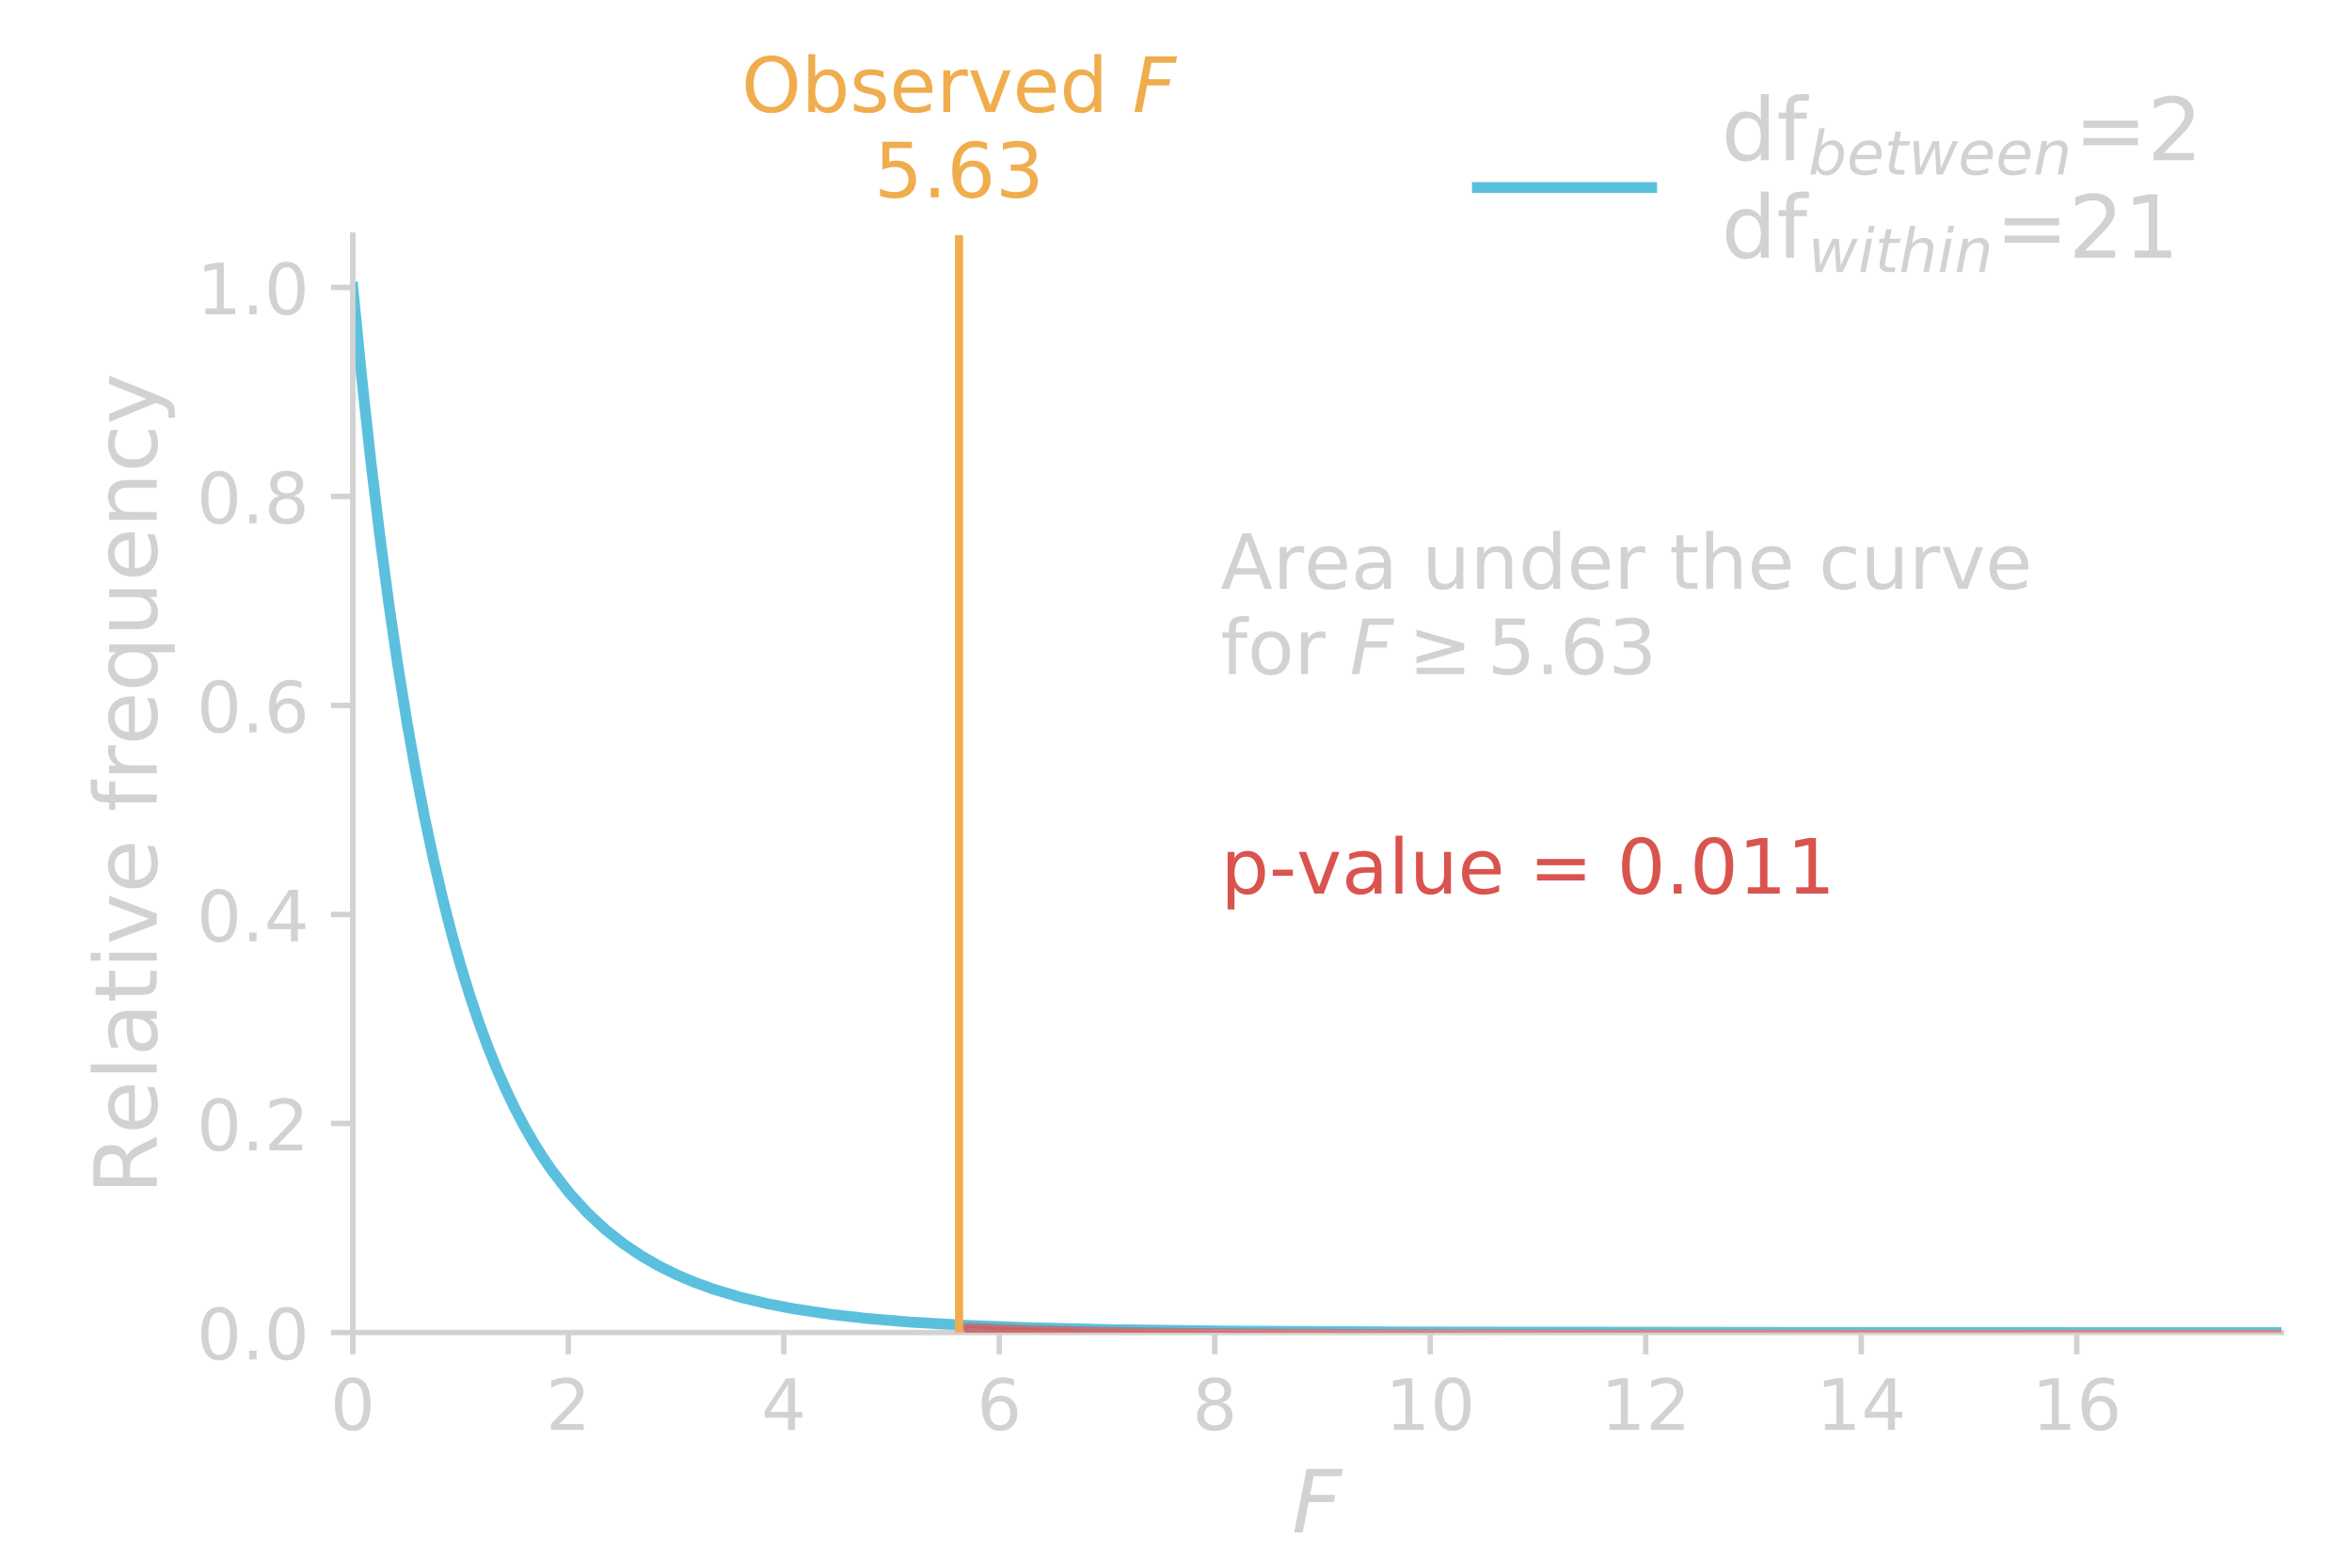 <?xml version="1.0" encoding="utf-8" standalone="no"?>
<!DOCTYPE svg PUBLIC "-//W3C//DTD SVG 1.1//EN"
  "http://www.w3.org/Graphics/SVG/1.1/DTD/svg11.dtd">
<!-- Created with matplotlib (http://matplotlib.org/) -->
<svg height="288pt" version="1.1" viewBox="0 0 432 288" width="432pt" xmlns="http://www.w3.org/2000/svg" xmlns:xlink="http://www.w3.org/1999/xlink">
 <defs>
  <style type="text/css">
*{stroke-linecap:butt;stroke-linejoin:round;}
  </style>
 </defs>
 <g id="figure_1">
  <g id="patch_1">
   <path d="M 0 288 
L 432 288 
L 432 0 
L 0 0 
z
" style="fill:none;"/>
  </g>
  <g id="axes_1">
   <g id="patch_2">
    <path d="M 64.8 244.8 
L 419.04 244.8 
L 419.04 43.2 
L 64.8 43.2 
z
" style="fill:none;"/>
   </g>
   <g id="matplotlib.axis_1">
    <g id="xtick_1">
     <g id="line2d_1">
      <defs>
       <path d="M 0 0 
L 0 4 
" id="m383f55516c" style="stroke:#d2d2d2;"/>
      </defs>
      <g>
       <use style="fill:#d2d2d2;stroke:#d2d2d2;" x="64.8" xlink:href="#m383f55516c" y="244.8"/>
      </g>
     </g>
     <g id="text_1">
      <!-- 0 -->
      <defs>
       <path d="M 31.781 66.406 
Q 24.172 66.406 20.328 58.906 
Q 16.5 51.422 16.5 36.375 
Q 16.5 21.391 20.328 13.891 
Q 24.172 6.391 31.781 6.391 
Q 39.453 6.391 43.281 13.891 
Q 47.125 21.391 47.125 36.375 
Q 47.125 51.422 43.281 58.906 
Q 39.453 66.406 31.781 66.406 
M 31.781 74.219 
Q 44.047 74.219 50.516 64.516 
Q 56.984 54.828 56.984 36.375 
Q 56.984 17.969 50.516 8.266 
Q 44.047 -1.422 31.781 -1.422 
Q 19.531 -1.422 13.062 8.266 
Q 6.594 17.969 6.594 36.375 
Q 6.594 54.828 13.062 64.516 
Q 19.531 74.219 31.781 74.219 
" id="DejaVuSans-30"/>
      </defs>
      <g style="fill:#d2d2d2;" transform="translate(60.664 262.678)scale(0.13 -0.13)">
       <use xlink:href="#DejaVuSans-30"/>
      </g>
     </g>
    </g>
    <g id="xtick_2">
     <g id="line2d_2">
      <g>
       <use style="fill:#d2d2d2;stroke:#d2d2d2;" x="104.38" xlink:href="#m383f55516c" y="244.8"/>
      </g>
     </g>
     <g id="text_2">
      <!-- 2 -->
      <defs>
       <path d="M 19.188 8.297 
L 53.609 8.297 
L 53.609 0 
L 7.328 0 
L 7.328 8.297 
Q 12.938 14.109 22.625 23.891 
Q 32.328 33.688 34.812 36.531 
Q 39.547 41.844 41.422 45.531 
Q 43.312 49.219 43.312 52.781 
Q 43.312 58.594 39.234 62.25 
Q 35.156 65.922 28.609 65.922 
Q 23.969 65.922 18.812 64.312 
Q 13.672 62.703 7.812 59.422 
L 7.812 69.391 
Q 13.766 71.781 18.938 73 
Q 24.125 74.219 28.422 74.219 
Q 39.75 74.219 46.484 68.547 
Q 53.219 62.891 53.219 53.422 
Q 53.219 48.922 51.531 44.891 
Q 49.859 40.875 45.406 35.406 
Q 44.188 33.984 37.641 27.219 
Q 31.109 20.453 19.188 8.297 
" id="DejaVuSans-32"/>
      </defs>
      <g style="fill:#d2d2d2;" transform="translate(100.244 262.678)scale(0.13 -0.13)">
       <use xlink:href="#DejaVuSans-32"/>
      </g>
     </g>
    </g>
    <g id="xtick_3">
     <g id="line2d_3">
      <g>
       <use style="fill:#d2d2d2;stroke:#d2d2d2;" x="143.96" xlink:href="#m383f55516c" y="244.8"/>
      </g>
     </g>
     <g id="text_3">
      <!-- 4 -->
      <defs>
       <path d="M 37.797 64.312 
L 12.891 25.391 
L 37.797 25.391 
z
M 35.203 72.906 
L 47.609 72.906 
L 47.609 25.391 
L 58.016 25.391 
L 58.016 17.188 
L 47.609 17.188 
L 47.609 0 
L 37.797 0 
L 37.797 17.188 
L 4.891 17.188 
L 4.891 26.703 
z
" id="DejaVuSans-34"/>
      </defs>
      <g style="fill:#d2d2d2;" transform="translate(139.824 262.678)scale(0.13 -0.13)">
       <use xlink:href="#DejaVuSans-34"/>
      </g>
     </g>
    </g>
    <g id="xtick_4">
     <g id="line2d_4">
      <g>
       <use style="fill:#d2d2d2;stroke:#d2d2d2;" x="183.54" xlink:href="#m383f55516c" y="244.8"/>
      </g>
     </g>
     <g id="text_4">
      <!-- 6 -->
      <defs>
       <path d="M 33.016 40.375 
Q 26.375 40.375 22.484 35.828 
Q 18.609 31.297 18.609 23.391 
Q 18.609 15.531 22.484 10.953 
Q 26.375 6.391 33.016 6.391 
Q 39.656 6.391 43.531 10.953 
Q 47.406 15.531 47.406 23.391 
Q 47.406 31.297 43.531 35.828 
Q 39.656 40.375 33.016 40.375 
M 52.594 71.297 
L 52.594 62.312 
Q 48.875 64.062 45.094 64.984 
Q 41.312 65.922 37.594 65.922 
Q 27.828 65.922 22.672 59.328 
Q 17.531 52.734 16.797 39.406 
Q 19.672 43.656 24.016 45.922 
Q 28.375 48.188 33.594 48.188 
Q 44.578 48.188 50.953 41.516 
Q 57.328 34.859 57.328 23.391 
Q 57.328 12.156 50.688 5.359 
Q 44.047 -1.422 33.016 -1.422 
Q 20.359 -1.422 13.672 8.266 
Q 6.984 17.969 6.984 36.375 
Q 6.984 53.656 15.188 63.938 
Q 23.391 74.219 37.203 74.219 
Q 40.922 74.219 44.703 73.484 
Q 48.484 72.75 52.594 71.297 
" id="DejaVuSans-36"/>
      </defs>
      <g style="fill:#d2d2d2;" transform="translate(179.404 262.678)scale(0.13 -0.13)">
       <use xlink:href="#DejaVuSans-36"/>
      </g>
     </g>
    </g>
    <g id="xtick_5">
     <g id="line2d_5">
      <g>
       <use style="fill:#d2d2d2;stroke:#d2d2d2;" x="223.12" xlink:href="#m383f55516c" y="244.8"/>
      </g>
     </g>
     <g id="text_5">
      <!-- 8 -->
      <defs>
       <path d="M 31.781 34.625 
Q 24.75 34.625 20.719 30.859 
Q 16.703 27.094 16.703 20.516 
Q 16.703 13.922 20.719 10.156 
Q 24.75 6.391 31.781 6.391 
Q 38.812 6.391 42.859 10.172 
Q 46.922 13.969 46.922 20.516 
Q 46.922 27.094 42.891 30.859 
Q 38.875 34.625 31.781 34.625 
M 21.922 38.812 
Q 15.578 40.375 12.031 44.719 
Q 8.5 49.078 8.5 55.328 
Q 8.5 64.062 14.719 69.141 
Q 20.953 74.219 31.781 74.219 
Q 42.672 74.219 48.875 69.141 
Q 55.078 64.062 55.078 55.328 
Q 55.078 49.078 51.531 44.719 
Q 48 40.375 41.703 38.812 
Q 48.828 37.156 52.797 32.312 
Q 56.781 27.484 56.781 20.516 
Q 56.781 9.906 50.312 4.234 
Q 43.844 -1.422 31.781 -1.422 
Q 19.734 -1.422 13.25 4.234 
Q 6.781 9.906 6.781 20.516 
Q 6.781 27.484 10.781 32.312 
Q 14.797 37.156 21.922 38.812 
M 18.312 54.391 
Q 18.312 48.734 21.844 45.562 
Q 25.391 42.391 31.781 42.391 
Q 38.141 42.391 41.719 45.562 
Q 45.312 48.734 45.312 54.391 
Q 45.312 60.062 41.719 63.234 
Q 38.141 66.406 31.781 66.406 
Q 25.391 66.406 21.844 63.234 
Q 18.312 60.062 18.312 54.391 
" id="DejaVuSans-38"/>
      </defs>
      <g style="fill:#d2d2d2;" transform="translate(218.984 262.678)scale(0.13 -0.13)">
       <use xlink:href="#DejaVuSans-38"/>
      </g>
     </g>
    </g>
    <g id="xtick_6">
     <g id="line2d_6">
      <g>
       <use style="fill:#d2d2d2;stroke:#d2d2d2;" x="262.699" xlink:href="#m383f55516c" y="244.8"/>
      </g>
     </g>
     <g id="text_6">
      <!-- 10 -->
      <defs>
       <path d="M 12.406 8.297 
L 28.516 8.297 
L 28.516 63.922 
L 10.984 60.406 
L 10.984 69.391 
L 28.422 72.906 
L 38.281 72.906 
L 38.281 8.297 
L 54.391 8.297 
L 54.391 0 
L 12.406 0 
z
" id="DejaVuSans-31"/>
      </defs>
      <g style="fill:#d2d2d2;" transform="translate(254.428 262.678)scale(0.13 -0.13)">
       <use xlink:href="#DejaVuSans-31"/>
       <use x="63.623" xlink:href="#DejaVuSans-30"/>
      </g>
     </g>
    </g>
    <g id="xtick_7">
     <g id="line2d_7">
      <g>
       <use style="fill:#d2d2d2;stroke:#d2d2d2;" x="302.279" xlink:href="#m383f55516c" y="244.8"/>
      </g>
     </g>
     <g id="text_7">
      <!-- 12 -->
      <g style="fill:#d2d2d2;" transform="translate(294.008 262.678)scale(0.13 -0.13)">
       <use xlink:href="#DejaVuSans-31"/>
       <use x="63.623" xlink:href="#DejaVuSans-32"/>
      </g>
     </g>
    </g>
    <g id="xtick_8">
     <g id="line2d_8">
      <g>
       <use style="fill:#d2d2d2;stroke:#d2d2d2;" x="341.859" xlink:href="#m383f55516c" y="244.8"/>
      </g>
     </g>
     <g id="text_8">
      <!-- 14 -->
      <g style="fill:#d2d2d2;" transform="translate(333.588 262.678)scale(0.13 -0.13)">
       <use xlink:href="#DejaVuSans-31"/>
       <use x="63.623" xlink:href="#DejaVuSans-34"/>
      </g>
     </g>
    </g>
    <g id="xtick_9">
     <g id="line2d_9">
      <g>
       <use style="fill:#d2d2d2;stroke:#d2d2d2;" x="381.439" xlink:href="#m383f55516c" y="244.8"/>
      </g>
     </g>
     <g id="text_9">
      <!-- 16 -->
      <g style="fill:#d2d2d2;" transform="translate(373.168 262.678)scale(0.13 -0.13)">
       <use xlink:href="#DejaVuSans-31"/>
       <use x="63.623" xlink:href="#DejaVuSans-36"/>
      </g>
     </g>
    </g>
    <g id="text_10">
     <!-- $F$ -->
     <defs>
      <path d="M 16.891 72.906 
L 58.688 72.906 
L 57.078 64.594 
L 25.094 64.594 
L 20.906 43.109 
L 49.812 43.109 
L 48.188 34.812 
L 19.281 34.812 
L 12.5 0 
L 2.688 0 
z
" id="DejaVuSans-Oblique-46"/>
     </defs>
     <g style="fill:#d2d2d2;" transform="translate(237.28 281.539)scale(0.16 -0.16)">
      <use transform="translate(0 0.094)" xlink:href="#DejaVuSans-Oblique-46"/>
     </g>
    </g>
   </g>
   <g id="matplotlib.axis_2">
    <g id="ytick_1">
     <g id="line2d_10">
      <defs>
       <path d="M 0 0 
L -4 0 
" id="mfd7856915b" style="stroke:#d2d2d2;"/>
      </defs>
      <g>
       <use style="fill:#d2d2d2;stroke:#d2d2d2;" x="64.8" xlink:href="#mfd7856915b" y="244.8"/>
      </g>
     </g>
     <g id="text_11">
      <!-- 0.0 -->
      <defs>
       <path d="M 10.688 12.406 
L 21 12.406 
L 21 0 
L 10.688 0 
z
" id="DejaVuSans-2e"/>
      </defs>
      <g style="fill:#d2d2d2;" transform="translate(36.126 249.739)scale(0.13 -0.13)">
       <use xlink:href="#DejaVuSans-30"/>
       <use x="63.623" xlink:href="#DejaVuSans-2e"/>
       <use x="95.41" xlink:href="#DejaVuSans-30"/>
      </g>
     </g>
    </g>
    <g id="ytick_2">
     <g id="line2d_11">
      <g>
       <use style="fill:#d2d2d2;stroke:#d2d2d2;" x="64.8" xlink:href="#mfd7856915b" y="206.4"/>
      </g>
     </g>
     <g id="text_12">
      <!-- 0.2 -->
      <g style="fill:#d2d2d2;" transform="translate(36.126 211.339)scale(0.13 -0.13)">
       <use xlink:href="#DejaVuSans-30"/>
       <use x="63.623" xlink:href="#DejaVuSans-2e"/>
       <use x="95.41" xlink:href="#DejaVuSans-32"/>
      </g>
     </g>
    </g>
    <g id="ytick_3">
     <g id="line2d_12">
      <g>
       <use style="fill:#d2d2d2;stroke:#d2d2d2;" x="64.8" xlink:href="#mfd7856915b" y="168"/>
      </g>
     </g>
     <g id="text_13">
      <!-- 0.4 -->
      <g style="fill:#d2d2d2;" transform="translate(36.126 172.939)scale(0.13 -0.13)">
       <use xlink:href="#DejaVuSans-30"/>
       <use x="63.623" xlink:href="#DejaVuSans-2e"/>
       <use x="95.41" xlink:href="#DejaVuSans-34"/>
      </g>
     </g>
    </g>
    <g id="ytick_4">
     <g id="line2d_13">
      <g>
       <use style="fill:#d2d2d2;stroke:#d2d2d2;" x="64.8" xlink:href="#mfd7856915b" y="129.6"/>
      </g>
     </g>
     <g id="text_14">
      <!-- 0.6 -->
      <g style="fill:#d2d2d2;" transform="translate(36.126 134.539)scale(0.13 -0.13)">
       <use xlink:href="#DejaVuSans-30"/>
       <use x="63.623" xlink:href="#DejaVuSans-2e"/>
       <use x="95.41" xlink:href="#DejaVuSans-36"/>
      </g>
     </g>
    </g>
    <g id="ytick_5">
     <g id="line2d_14">
      <g>
       <use style="fill:#d2d2d2;stroke:#d2d2d2;" x="64.8" xlink:href="#mfd7856915b" y="91.2"/>
      </g>
     </g>
     <g id="text_15">
      <!-- 0.8 -->
      <g style="fill:#d2d2d2;" transform="translate(36.126 96.139)scale(0.13 -0.13)">
       <use xlink:href="#DejaVuSans-30"/>
       <use x="63.623" xlink:href="#DejaVuSans-2e"/>
       <use x="95.41" xlink:href="#DejaVuSans-38"/>
      </g>
     </g>
    </g>
    <g id="ytick_6">
     <g id="line2d_15">
      <g>
       <use style="fill:#d2d2d2;stroke:#d2d2d2;" x="64.8" xlink:href="#mfd7856915b" y="52.8"/>
      </g>
     </g>
     <g id="text_16">
      <!-- 1.0 -->
      <g style="fill:#d2d2d2;" transform="translate(36.126 57.739)scale(0.13 -0.13)">
       <use xlink:href="#DejaVuSans-31"/>
       <use x="63.623" xlink:href="#DejaVuSans-2e"/>
       <use x="95.41" xlink:href="#DejaVuSans-30"/>
      </g>
     </g>
    </g>
    <g id="text_17">
     <!-- Relative frequency -->
     <defs>
      <path d="M 44.391 34.188 
Q 47.562 33.109 50.562 29.594 
Q 53.562 26.078 56.594 19.922 
L 66.609 0 
L 56 0 
L 46.688 18.703 
Q 43.062 26.031 39.672 28.422 
Q 36.281 30.812 30.422 30.812 
L 19.672 30.812 
L 19.672 0 
L 9.812 0 
L 9.812 72.906 
L 32.078 72.906 
Q 44.578 72.906 50.734 67.672 
Q 56.891 62.453 56.891 51.906 
Q 56.891 45.016 53.688 40.469 
Q 50.484 35.938 44.391 34.188 
M 19.672 64.797 
L 19.672 38.922 
L 32.078 38.922 
Q 39.203 38.922 42.844 42.219 
Q 46.484 45.516 46.484 51.906 
Q 46.484 58.297 42.844 61.547 
Q 39.203 64.797 32.078 64.797 
z
" id="DejaVuSans-52"/>
      <path d="M 56.203 29.594 
L 56.203 25.203 
L 14.891 25.203 
Q 15.484 15.922 20.484 11.062 
Q 25.484 6.203 34.422 6.203 
Q 39.594 6.203 44.453 7.469 
Q 49.312 8.734 54.109 11.281 
L 54.109 2.781 
Q 49.266 0.734 44.188 -0.344 
Q 39.109 -1.422 33.891 -1.422 
Q 20.797 -1.422 13.156 6.188 
Q 5.516 13.812 5.516 26.812 
Q 5.516 40.234 12.766 48.109 
Q 20.016 56 32.328 56 
Q 43.359 56 49.781 48.891 
Q 56.203 41.797 56.203 29.594 
M 47.219 32.234 
Q 47.125 39.594 43.094 43.984 
Q 39.062 48.391 32.422 48.391 
Q 24.906 48.391 20.391 44.141 
Q 15.875 39.891 15.188 32.172 
z
" id="DejaVuSans-65"/>
      <path d="M 9.422 75.984 
L 18.406 75.984 
L 18.406 0 
L 9.422 0 
z
" id="DejaVuSans-6c"/>
      <path d="M 34.281 27.484 
Q 23.391 27.484 19.188 25 
Q 14.984 22.516 14.984 16.5 
Q 14.984 11.719 18.141 8.906 
Q 21.297 6.109 26.703 6.109 
Q 34.188 6.109 38.703 11.406 
Q 43.219 16.703 43.219 25.484 
L 43.219 27.484 
z
M 52.203 31.203 
L 52.203 0 
L 43.219 0 
L 43.219 8.297 
Q 40.141 3.328 35.547 0.953 
Q 30.953 -1.422 24.312 -1.422 
Q 15.922 -1.422 10.953 3.297 
Q 6 8.016 6 15.922 
Q 6 25.141 12.172 29.828 
Q 18.359 34.516 30.609 34.516 
L 43.219 34.516 
L 43.219 35.406 
Q 43.219 41.609 39.141 45 
Q 35.062 48.391 27.688 48.391 
Q 23 48.391 18.547 47.266 
Q 14.109 46.141 10.016 43.891 
L 10.016 52.203 
Q 14.938 54.109 19.578 55.047 
Q 24.219 56 28.609 56 
Q 40.484 56 46.344 49.844 
Q 52.203 43.703 52.203 31.203 
" id="DejaVuSans-61"/>
      <path d="M 18.312 70.219 
L 18.312 54.688 
L 36.812 54.688 
L 36.812 47.703 
L 18.312 47.703 
L 18.312 18.016 
Q 18.312 11.328 20.141 9.422 
Q 21.969 7.516 27.594 7.516 
L 36.812 7.516 
L 36.812 0 
L 27.594 0 
Q 17.188 0 13.234 3.875 
Q 9.281 7.766 9.281 18.016 
L 9.281 47.703 
L 2.688 47.703 
L 2.688 54.688 
L 9.281 54.688 
L 9.281 70.219 
z
" id="DejaVuSans-74"/>
      <path d="M 9.422 54.688 
L 18.406 54.688 
L 18.406 0 
L 9.422 0 
z
M 9.422 75.984 
L 18.406 75.984 
L 18.406 64.594 
L 9.422 64.594 
z
" id="DejaVuSans-69"/>
      <path d="M 2.984 54.688 
L 12.5 54.688 
L 29.594 8.797 
L 46.688 54.688 
L 56.203 54.688 
L 35.688 0 
L 23.484 0 
z
" id="DejaVuSans-76"/>
      <path id="DejaVuSans-20"/>
      <path d="M 37.109 75.984 
L 37.109 68.5 
L 28.516 68.5 
Q 23.688 68.5 21.797 66.547 
Q 19.922 64.594 19.922 59.516 
L 19.922 54.688 
L 34.719 54.688 
L 34.719 47.703 
L 19.922 47.703 
L 19.922 0 
L 10.891 0 
L 10.891 47.703 
L 2.297 47.703 
L 2.297 54.688 
L 10.891 54.688 
L 10.891 58.5 
Q 10.891 67.625 15.141 71.797 
Q 19.391 75.984 28.609 75.984 
z
" id="DejaVuSans-66"/>
      <path d="M 41.109 46.297 
Q 39.594 47.172 37.812 47.578 
Q 36.031 48 33.891 48 
Q 26.266 48 22.188 43.047 
Q 18.109 38.094 18.109 28.812 
L 18.109 0 
L 9.078 0 
L 9.078 54.688 
L 18.109 54.688 
L 18.109 46.188 
Q 20.953 51.172 25.484 53.578 
Q 30.031 56 36.531 56 
Q 37.453 56 38.578 55.875 
Q 39.703 55.766 41.062 55.516 
z
" id="DejaVuSans-72"/>
      <path d="M 14.797 27.297 
Q 14.797 17.391 18.875 11.75 
Q 22.953 6.109 30.078 6.109 
Q 37.203 6.109 41.297 11.75 
Q 45.406 17.391 45.406 27.297 
Q 45.406 37.203 41.297 42.844 
Q 37.203 48.484 30.078 48.484 
Q 22.953 48.484 18.875 42.844 
Q 14.797 37.203 14.797 27.297 
M 45.406 8.203 
Q 42.578 3.328 38.25 0.953 
Q 33.938 -1.422 27.875 -1.422 
Q 17.969 -1.422 11.734 6.484 
Q 5.516 14.406 5.516 27.297 
Q 5.516 40.188 11.734 48.094 
Q 17.969 56 27.875 56 
Q 33.938 56 38.25 53.625 
Q 42.578 51.266 45.406 46.391 
L 45.406 54.688 
L 54.391 54.688 
L 54.391 -20.797 
L 45.406 -20.797 
z
" id="DejaVuSans-71"/>
      <path d="M 8.5 21.578 
L 8.5 54.688 
L 17.484 54.688 
L 17.484 21.922 
Q 17.484 14.156 20.5 10.266 
Q 23.531 6.391 29.594 6.391 
Q 36.859 6.391 41.078 11.031 
Q 45.312 15.672 45.312 23.688 
L 45.312 54.688 
L 54.297 54.688 
L 54.297 0 
L 45.312 0 
L 45.312 8.406 
Q 42.047 3.422 37.719 1 
Q 33.406 -1.422 27.688 -1.422 
Q 18.266 -1.422 13.375 4.438 
Q 8.5 10.297 8.5 21.578 
M 31.109 56 
z
" id="DejaVuSans-75"/>
      <path d="M 54.891 33.016 
L 54.891 0 
L 45.906 0 
L 45.906 32.719 
Q 45.906 40.484 42.875 44.328 
Q 39.844 48.188 33.797 48.188 
Q 26.516 48.188 22.312 43.547 
Q 18.109 38.922 18.109 30.906 
L 18.109 0 
L 9.078 0 
L 9.078 54.688 
L 18.109 54.688 
L 18.109 46.188 
Q 21.344 51.125 25.703 53.562 
Q 30.078 56 35.797 56 
Q 45.219 56 50.047 50.172 
Q 54.891 44.344 54.891 33.016 
" id="DejaVuSans-6e"/>
      <path d="M 48.781 52.594 
L 48.781 44.188 
Q 44.969 46.297 41.141 47.344 
Q 37.312 48.391 33.406 48.391 
Q 24.656 48.391 19.812 42.844 
Q 14.984 37.312 14.984 27.297 
Q 14.984 17.281 19.812 11.734 
Q 24.656 6.203 33.406 6.203 
Q 37.312 6.203 41.141 7.25 
Q 44.969 8.297 48.781 10.406 
L 48.781 2.094 
Q 45.016 0.344 40.984 -0.531 
Q 36.969 -1.422 32.422 -1.422 
Q 20.062 -1.422 12.781 6.344 
Q 5.516 14.109 5.516 27.297 
Q 5.516 40.672 12.859 48.328 
Q 20.219 56 33.016 56 
Q 37.156 56 41.109 55.141 
Q 45.062 54.297 48.781 52.594 
" id="DejaVuSans-63"/>
      <path d="M 32.172 -5.078 
Q 28.375 -14.844 24.75 -17.812 
Q 21.141 -20.797 15.094 -20.797 
L 7.906 -20.797 
L 7.906 -13.281 
L 13.188 -13.281 
Q 16.891 -13.281 18.938 -11.516 
Q 21 -9.766 23.484 -3.219 
L 25.094 0.875 
L 2.984 54.688 
L 12.5 54.688 
L 29.594 11.922 
L 46.688 54.688 
L 56.203 54.688 
z
" id="DejaVuSans-79"/>
     </defs>
     <g style="fill:#d2d2d2;" transform="translate(28.798 219.46)rotate(-90)scale(0.16 -0.16)">
      <use xlink:href="#DejaVuSans-52"/>
      <use x="69.42" xlink:href="#DejaVuSans-65"/>
      <use x="130.943" xlink:href="#DejaVuSans-6c"/>
      <use x="158.727" xlink:href="#DejaVuSans-61"/>
      <use x="220.006" xlink:href="#DejaVuSans-74"/>
      <use x="259.215" xlink:href="#DejaVuSans-69"/>
      <use x="286.998" xlink:href="#DejaVuSans-76"/>
      <use x="346.178" xlink:href="#DejaVuSans-65"/>
      <use x="407.701" xlink:href="#DejaVuSans-20"/>
      <use x="439.488" xlink:href="#DejaVuSans-66"/>
      <use x="474.693" xlink:href="#DejaVuSans-72"/>
      <use x="515.775" xlink:href="#DejaVuSans-65"/>
      <use x="577.299" xlink:href="#DejaVuSans-71"/>
      <use x="640.775" xlink:href="#DejaVuSans-75"/>
      <use x="704.154" xlink:href="#DejaVuSans-65"/>
      <use x="765.678" xlink:href="#DejaVuSans-6e"/>
      <use x="829.057" xlink:href="#DejaVuSans-63"/>
      <use x="884.037" xlink:href="#DejaVuSans-79"/>
     </g>
    </g>
   </g>
   <g id="line2d_16">
    <path clip-path="url(#pf0d437225a)" d="M 64.8 52.8 
L 66.455 69.538 
L 68.109 84.702 
L 69.764 98.45 
L 71.419 110.925 
L 73.073 122.252 
L 74.728 132.546 
L 76.383 141.906 
L 78.037 150.424 
L 79.692 158.181 
L 81.347 165.251 
L 83.001 171.697 
L 84.656 177.58 
L 86.311 182.951 
L 87.965 187.86 
L 89.62 192.348 
L 91.275 196.454 
L 92.93 200.213 
L 94.584 203.656 
L 96.239 206.812 
L 97.894 209.707 
L 99.548 212.364 
L 101.203 214.804 
L 104.512 219.105 
L 107.822 222.745 
L 111.131 225.831 
L 114.44 228.454 
L 117.75 230.687 
L 121.059 232.592 
L 124.368 234.221 
L 127.678 235.617 
L 130.987 236.815 
L 135.951 238.304 
L 140.915 239.497 
L 145.879 240.455 
L 152.498 241.452 
L 159.117 242.205 
L 167.39 242.898 
L 177.318 243.476 
L 188.901 243.92 
L 203.793 244.269 
L 225.304 244.534 
L 260.052 244.706 
L 332.858 244.786 
L 433 244.798 
L 433 244.798 
" style="fill:none;stroke:#5bc0de;stroke-linecap:square;stroke-width:2;"/>
   </g>
   <g id="patch_3">
    <path d="M 64.8 244.8 
L 64.8 43.2 
" style="fill:none;stroke:#d2d2d2;stroke-linecap:square;stroke-linejoin:miter;"/>
   </g>
   <g id="patch_4">
    <path d="M 64.8 244.8 
L 419.04 244.8 
" style="fill:none;stroke:#d2d2d2;stroke-linecap:square;stroke-linejoin:miter;"/>
   </g>
   <g id="legend_1">
    <g id="line2d_17">
     <path d="M 271.36 34.459 
L 303.36 34.459 
" style="fill:none;stroke:#5bc0de;stroke-linecap:square;stroke-width:2;"/>
    </g>
    <g id="line2d_18"/>
    <g id="text_18">
     <!-- df$_{between}$=2 -->
     <defs>
      <path d="M 45.406 46.391 
L 45.406 75.984 
L 54.391 75.984 
L 54.391 0 
L 45.406 0 
L 45.406 8.203 
Q 42.578 3.328 38.25 0.953 
Q 33.938 -1.422 27.875 -1.422 
Q 17.969 -1.422 11.734 6.484 
Q 5.516 14.406 5.516 27.297 
Q 5.516 40.188 11.734 48.094 
Q 17.969 56 27.875 56 
Q 33.938 56 38.25 53.625 
Q 42.578 51.266 45.406 46.391 
M 14.797 27.297 
Q 14.797 17.391 18.875 11.75 
Q 22.953 6.109 30.078 6.109 
Q 37.203 6.109 41.297 11.75 
Q 45.406 17.391 45.406 27.297 
Q 45.406 37.203 41.297 42.844 
Q 37.203 48.484 30.078 48.484 
Q 22.953 48.484 18.875 42.844 
Q 14.797 37.203 14.797 27.297 
" id="DejaVuSans-64"/>
      <path d="M 49.516 33.406 
Q 49.516 40.484 46.266 44.484 
Q 43.016 48.484 37.312 48.484 
Q 33.156 48.484 29.516 46.453 
Q 25.875 44.438 23.188 40.578 
Q 20.359 36.531 18.719 31.172 
Q 17.094 25.828 17.094 20.516 
Q 17.094 13.766 20.281 9.938 
Q 23.484 6.109 29.109 6.109 
Q 33.344 6.109 36.953 8.078 
Q 40.578 10.062 43.312 13.922 
Q 46.094 17.922 47.797 23.234 
Q 49.516 28.562 49.516 33.406 
M 21.578 46.391 
Q 24.906 50.875 29.906 53.438 
Q 34.906 56 40.375 56 
Q 48.781 56 53.734 50.328 
Q 58.688 44.672 58.688 35.016 
Q 58.688 27.094 55.781 19.672 
Q 52.875 12.25 47.516 6.5 
Q 44 2.688 39.406 0.625 
Q 34.812 -1.422 29.781 -1.422 
Q 24.469 -1.422 20.562 1.016 
Q 16.656 3.469 14.203 8.297 
L 12.594 0 
L 3.609 0 
L 18.406 75.984 
L 27.391 75.984 
z
" id="DejaVuSans-Oblique-62"/>
      <path d="M 48.094 32.234 
Q 48.25 33.016 48.312 33.844 
Q 48.391 34.672 48.391 35.5 
Q 48.391 41.453 44.891 44.922 
Q 41.406 48.391 35.406 48.391 
Q 28.719 48.391 23.578 44.156 
Q 18.453 39.938 15.828 32.172 
z
M 55.906 25.203 
L 14.109 25.203 
Q 13.812 23.344 13.719 22.266 
Q 13.625 21.188 13.625 20.406 
Q 13.625 13.625 17.797 9.906 
Q 21.969 6.203 29.594 6.203 
Q 35.453 6.203 40.672 7.516 
Q 45.906 8.844 50.391 11.375 
L 48.688 2.484 
Q 43.844 0.531 38.688 -0.438 
Q 33.547 -1.422 28.219 -1.422 
Q 16.844 -1.422 10.719 4.016 
Q 4.594 9.469 4.594 19.484 
Q 4.594 28.031 7.641 35.375 
Q 10.688 42.719 16.609 48.484 
Q 20.406 52.094 25.656 54.047 
Q 30.906 56 36.812 56 
Q 46.094 56 51.578 50.438 
Q 57.078 44.875 57.078 35.5 
Q 57.078 33.25 56.781 30.688 
Q 56.5 28.125 55.906 25.203 
" id="DejaVuSans-Oblique-65"/>
      <path d="M 42.281 54.688 
L 40.922 47.703 
L 23 47.703 
L 17.188 18.016 
Q 16.891 16.359 16.75 15.234 
Q 16.609 14.109 16.609 13.484 
Q 16.609 10.359 18.484 8.938 
Q 20.359 7.516 24.516 7.516 
L 33.594 7.516 
L 32.078 0 
L 23.484 0 
Q 15.484 0 11.547 3.125 
Q 7.625 6.25 7.625 12.594 
Q 7.625 13.719 7.766 15.062 
Q 7.906 16.406 8.203 18.016 
L 14.016 47.703 
L 6.391 47.703 
L 7.812 54.688 
L 15.281 54.688 
L 18.312 70.219 
L 27.297 70.219 
L 24.312 54.688 
z
" id="DejaVuSans-Oblique-74"/>
      <path d="M 8.5 54.688 
L 17.391 54.688 
L 19.672 10.688 
L 40.094 54.688 
L 50.484 54.688 
L 53.516 10.688 
L 72.906 54.688 
L 81.891 54.688 
L 56.891 0 
L 46.391 0 
L 43.703 45.312 
L 22.797 0 
L 12.203 0 
z
" id="DejaVuSans-Oblique-77"/>
      <path d="M 55.719 33.016 
L 49.312 0 
L 40.281 0 
L 46.688 32.672 
Q 47.125 34.969 47.359 36.719 
Q 47.609 38.484 47.609 39.5 
Q 47.609 43.609 45.016 45.891 
Q 42.438 48.188 37.797 48.188 
Q 30.562 48.188 25.344 43.375 
Q 20.125 38.578 18.5 30.328 
L 12.5 0 
L 3.516 0 
L 14.109 54.688 
L 23.094 54.688 
L 21.297 46.094 
Q 25.047 50.828 30.312 53.406 
Q 35.594 56 41.406 56 
Q 48.641 56 52.609 52.094 
Q 56.594 48.188 56.594 41.109 
Q 56.594 39.359 56.375 37.359 
Q 56.156 35.359 55.719 33.016 
" id="DejaVuSans-Oblique-6e"/>
      <path d="M 10.594 45.406 
L 73.188 45.406 
L 73.188 37.203 
L 10.594 37.203 
z
M 10.594 25.484 
L 73.188 25.484 
L 73.188 17.188 
L 10.594 17.188 
z
" id="DejaVuSans-3d"/>
     </defs>
     <g style="fill:#d2d2d2;" transform="translate(316.16 29.438)scale(0.16 -0.16)">
      <use transform="translate(0 0.016)" xlink:href="#DejaVuSans-64"/>
      <use transform="translate(63.477 0.016)" xlink:href="#DejaVuSans-66"/>
      <use transform="translate(99.639 -16.391)scale(0.7)" xlink:href="#DejaVuSans-Oblique-62"/>
      <use transform="translate(144.072 -16.391)scale(0.7)" xlink:href="#DejaVuSans-Oblique-65"/>
      <use transform="translate(187.139 -16.391)scale(0.7)" xlink:href="#DejaVuSans-Oblique-74"/>
      <use transform="translate(214.585 -16.391)scale(0.7)" xlink:href="#DejaVuSans-Oblique-77"/>
      <use transform="translate(271.836 -16.391)scale(0.7)" xlink:href="#DejaVuSans-Oblique-65"/>
      <use transform="translate(314.902 -16.391)scale(0.7)" xlink:href="#DejaVuSans-Oblique-65"/>
      <use transform="translate(357.969 -16.391)scale(0.7)" xlink:href="#DejaVuSans-Oblique-6e"/>
      <use transform="translate(405.068 0.016)" xlink:href="#DejaVuSans-3d"/>
      <use transform="translate(488.857 0.016)" xlink:href="#DejaVuSans-32"/>
     </g>
     <!-- df$_{within}$=21 -->
     <defs>
      <path d="M 18.312 75.984 
L 27.297 75.984 
L 25.094 64.594 
L 16.109 64.594 
z
M 14.203 54.688 
L 23.188 54.688 
L 12.5 0 
L 3.516 0 
z
" id="DejaVuSans-Oblique-69"/>
      <path d="M 55.719 33.016 
L 49.312 0 
L 40.281 0 
L 46.688 32.672 
Q 47.125 34.969 47.359 36.719 
Q 47.609 38.484 47.609 39.5 
Q 47.609 43.609 45.016 45.891 
Q 42.438 48.188 37.797 48.188 
Q 30.562 48.188 25.266 43.297 
Q 19.969 38.422 18.406 30.328 
L 12.5 0 
L 3.516 0 
L 18.312 75.984 
L 27.297 75.984 
L 21.484 46.094 
Q 24.906 50.688 30.219 53.344 
Q 35.547 56 41.406 56 
Q 48.641 56 52.609 52.094 
Q 56.594 48.188 56.594 41.109 
Q 56.594 39.359 56.375 37.359 
Q 56.156 35.359 55.719 33.016 
" id="DejaVuSans-Oblique-68"/>
     </defs>
     <g style="fill:#d2d2d2;" transform="translate(316.16 47.354)scale(0.16 -0.16)">
      <use transform="translate(0 0.016)" xlink:href="#DejaVuSans-64"/>
      <use transform="translate(63.477 0.016)" xlink:href="#DejaVuSans-66"/>
      <use transform="translate(99.639 -16.391)scale(0.7)" xlink:href="#DejaVuSans-Oblique-77"/>
      <use transform="translate(156.89 -16.391)scale(0.7)" xlink:href="#DejaVuSans-Oblique-69"/>
      <use transform="translate(176.338 -16.391)scale(0.7)" xlink:href="#DejaVuSans-Oblique-74"/>
      <use transform="translate(203.784 -16.391)scale(0.7)" xlink:href="#DejaVuSans-Oblique-68"/>
      <use transform="translate(248.149 -16.391)scale(0.7)" xlink:href="#DejaVuSans-Oblique-69"/>
      <use transform="translate(267.598 -16.391)scale(0.7)" xlink:href="#DejaVuSans-Oblique-6e"/>
      <use transform="translate(314.697 0.016)" xlink:href="#DejaVuSans-3d"/>
      <use transform="translate(398.486 0.016)" xlink:href="#DejaVuSans-32"/>
      <use transform="translate(462.109 0.016)" xlink:href="#DejaVuSans-31"/>
     </g>
    </g>
   </g>
  </g>
  <g id="axes_2">
   <g id="PolyCollection_1">
    <defs>
     <path d="M 177.318 -43.2 
L 177.318 -44.524 
L 178.973 -44.448 
L 180.627 -44.377 
L 182.282 -44.31 
L 183.937 -44.247 
L 185.591 -44.188 
L 187.246 -44.132 
L 188.901 -44.08 
L 190.555 -44.031 
L 192.21 -43.985 
L 193.865 -43.942 
L 195.52 -43.901 
L 197.174 -43.863 
L 198.829 -43.827 
L 200.484 -43.793 
L 202.138 -43.761 
L 203.793 -43.731 
L 205.448 -43.703 
L 207.102 -43.676 
L 208.757 -43.651 
L 210.412 -43.628 
L 212.066 -43.605 
L 213.721 -43.584 
L 215.376 -43.564 
L 217.03 -43.545 
L 218.685 -43.528 
L 220.34 -43.511 
L 221.994 -43.495 
L 223.649 -43.48 
L 225.304 -43.466 
L 226.958 -43.453 
L 228.613 -43.44 
L 230.268 -43.428 
L 231.922 -43.417 
L 233.577 -43.406 
L 235.232 -43.396 
L 236.886 -43.386 
L 238.541 -43.377 
L 240.196 -43.369 
L 241.851 -43.36 
L 243.505 -43.353 
L 245.16 -43.345 
L 246.815 -43.338 
L 248.469 -43.332 
L 250.124 -43.326 
L 251.779 -43.32 
L 253.433 -43.314 
L 255.088 -43.309 
L 256.743 -43.304 
L 258.397 -43.299 
L 260.052 -43.294 
L 261.707 -43.29 
L 263.361 -43.286 
L 265.016 -43.282 
L 266.671 -43.278 
L 268.325 -43.275 
L 269.98 -43.271 
L 271.635 -43.268 
L 273.289 -43.265 
L 274.944 -43.262 
L 276.599 -43.259 
L 278.253 -43.257 
L 279.908 -43.254 
L 281.563 -43.252 
L 283.217 -43.25 
L 284.872 -43.247 
L 286.527 -43.245 
L 288.181 -43.243 
L 289.836 -43.242 
L 291.491 -43.24 
L 293.146 -43.238 
L 294.8 -43.236 
L 296.455 -43.235 
L 298.11 -43.233 
L 299.764 -43.232 
L 301.419 -43.231 
L 303.074 -43.229 
L 304.728 -43.228 
L 306.383 -43.227 
L 308.038 -43.226 
L 309.692 -43.225 
L 311.347 -43.224 
L 313.002 -43.223 
L 314.656 -43.222 
L 316.311 -43.221 
L 317.966 -43.22 
L 319.62 -43.219 
L 321.275 -43.219 
L 322.93 -43.218 
L 324.584 -43.217 
L 326.239 -43.216 
L 327.894 -43.216 
L 329.548 -43.215 
L 331.203 -43.215 
L 332.858 -43.214 
L 334.512 -43.213 
L 336.167 -43.213 
L 337.822 -43.212 
L 339.476 -43.212 
L 341.131 -43.211 
L 342.786 -43.211 
L 344.441 -43.211 
L 346.095 -43.21 
L 347.75 -43.21 
L 349.405 -43.209 
L 351.059 -43.209 
L 352.714 -43.209 
L 354.369 -43.208 
L 356.023 -43.208 
L 357.678 -43.208 
L 359.333 -43.207 
L 360.987 -43.207 
L 362.642 -43.207 
L 364.297 -43.207 
L 365.951 -43.206 
L 367.606 -43.206 
L 369.261 -43.206 
L 370.915 -43.206 
L 372.57 -43.206 
L 374.225 -43.205 
L 375.879 -43.205 
L 377.534 -43.205 
L 379.189 -43.205 
L 380.843 -43.205 
L 382.498 -43.204 
L 384.153 -43.204 
L 385.807 -43.204 
L 387.462 -43.204 
L 389.117 -43.204 
L 390.771 -43.204 
L 392.426 -43.204 
L 394.081 -43.203 
L 395.736 -43.203 
L 397.39 -43.203 
L 399.045 -43.203 
L 400.7 -43.203 
L 402.354 -43.203 
L 404.009 -43.203 
L 405.664 -43.203 
L 407.318 -43.203 
L 408.973 -43.203 
L 410.628 -43.202 
L 412.282 -43.202 
L 413.937 -43.202 
L 415.592 -43.202 
L 417.246 -43.202 
L 418.901 -43.202 
L 420.556 -43.202 
L 422.21 -43.202 
L 423.865 -43.202 
L 425.52 -43.202 
L 427.174 -43.202 
L 428.829 -43.202 
L 430.484 -43.202 
L 432.138 -43.202 
L 433.793 -43.202 
L 435.448 -43.201 
L 437.102 -43.201 
L 438.757 -43.201 
L 440.412 -43.201 
L 442.066 -43.201 
L 443.721 -43.201 
L 445.376 -43.201 
L 447.031 -43.201 
L 448.685 -43.201 
L 450.34 -43.201 
L 451.995 -43.201 
L 453.649 -43.201 
L 455.304 -43.201 
L 456.959 -43.201 
L 458.613 -43.201 
L 460.268 -43.201 
L 461.923 -43.201 
L 463.577 -43.201 
L 465.232 -43.201 
L 466.887 -43.201 
L 468.541 -43.201 
L 470.196 -43.201 
L 471.851 -43.201 
L 473.505 -43.201 
L 475.16 -43.201 
L 476.815 -43.201 
L 478.469 -43.201 
L 480.124 -43.201 
L 481.779 -43.201 
L 483.433 -43.201 
L 485.088 -43.201 
L 486.743 -43.201 
L 488.397 -43.201 
L 490.052 -43.201 
L 491.707 -43.201 
L 493.361 -43.2 
L 495.016 -43.2 
L 496.671 -43.2 
L 498.326 -43.2 
L 499.98 -43.2 
L 501.635 -43.2 
L 503.29 -43.2 
L 504.944 -43.2 
L 506.599 -43.2 
L 508.254 -43.2 
L 509.908 -43.2 
L 511.563 -43.2 
L 513.218 -43.2 
L 514.872 -43.2 
L 516.527 -43.2 
L 518.182 -43.2 
L 519.836 -43.2 
L 521.491 -43.2 
L 523.146 -43.2 
L 524.8 -43.2 
L 526.455 -43.2 
L 528.11 -43.2 
L 529.764 -43.2 
L 531.419 -43.2 
L 533.074 -43.2 
L 534.728 -43.2 
L 536.383 -43.2 
L 538.038 -43.2 
L 539.692 -43.2 
L 541.347 -43.2 
L 543.002 -43.2 
L 544.657 -43.2 
L 546.311 -43.2 
L 547.966 -43.2 
L 549.621 -43.2 
L 551.275 -43.2 
L 552.93 -43.2 
L 554.585 -43.2 
L 556.239 -43.2 
L 557.894 -43.2 
L 559.549 -43.2 
L 559.549 -43.2 
L 559.549 -43.2 
L 557.894 -43.2 
L 556.239 -43.2 
L 554.585 -43.2 
L 552.93 -43.2 
L 551.275 -43.2 
L 549.621 -43.2 
L 547.966 -43.2 
L 546.311 -43.2 
L 544.657 -43.2 
L 543.002 -43.2 
L 541.347 -43.2 
L 539.692 -43.2 
L 538.038 -43.2 
L 536.383 -43.2 
L 534.728 -43.2 
L 533.074 -43.2 
L 531.419 -43.2 
L 529.764 -43.2 
L 528.11 -43.2 
L 526.455 -43.2 
L 524.8 -43.2 
L 523.146 -43.2 
L 521.491 -43.2 
L 519.836 -43.2 
L 518.182 -43.2 
L 516.527 -43.2 
L 514.872 -43.2 
L 513.218 -43.2 
L 511.563 -43.2 
L 509.908 -43.2 
L 508.254 -43.2 
L 506.599 -43.2 
L 504.944 -43.2 
L 503.29 -43.2 
L 501.635 -43.2 
L 499.98 -43.2 
L 498.326 -43.2 
L 496.671 -43.2 
L 495.016 -43.2 
L 493.361 -43.2 
L 491.707 -43.2 
L 490.052 -43.2 
L 488.397 -43.2 
L 486.743 -43.2 
L 485.088 -43.2 
L 483.433 -43.2 
L 481.779 -43.2 
L 480.124 -43.2 
L 478.469 -43.2 
L 476.815 -43.2 
L 475.16 -43.2 
L 473.505 -43.2 
L 471.851 -43.2 
L 470.196 -43.2 
L 468.541 -43.2 
L 466.887 -43.2 
L 465.232 -43.2 
L 463.577 -43.2 
L 461.923 -43.2 
L 460.268 -43.2 
L 458.613 -43.2 
L 456.959 -43.2 
L 455.304 -43.2 
L 453.649 -43.2 
L 451.995 -43.2 
L 450.34 -43.2 
L 448.685 -43.2 
L 447.031 -43.2 
L 445.376 -43.2 
L 443.721 -43.2 
L 442.066 -43.2 
L 440.412 -43.2 
L 438.757 -43.2 
L 437.102 -43.2 
L 435.448 -43.2 
L 433.793 -43.2 
L 432.138 -43.2 
L 430.484 -43.2 
L 428.829 -43.2 
L 427.174 -43.2 
L 425.52 -43.2 
L 423.865 -43.2 
L 422.21 -43.2 
L 420.556 -43.2 
L 418.901 -43.2 
L 417.246 -43.2 
L 415.592 -43.2 
L 413.937 -43.2 
L 412.282 -43.2 
L 410.628 -43.2 
L 408.973 -43.2 
L 407.318 -43.2 
L 405.664 -43.2 
L 404.009 -43.2 
L 402.354 -43.2 
L 400.7 -43.2 
L 399.045 -43.2 
L 397.39 -43.2 
L 395.736 -43.2 
L 394.081 -43.2 
L 392.426 -43.2 
L 390.771 -43.2 
L 389.117 -43.2 
L 387.462 -43.2 
L 385.807 -43.2 
L 384.153 -43.2 
L 382.498 -43.2 
L 380.843 -43.2 
L 379.189 -43.2 
L 377.534 -43.2 
L 375.879 -43.2 
L 374.225 -43.2 
L 372.57 -43.2 
L 370.915 -43.2 
L 369.261 -43.2 
L 367.606 -43.2 
L 365.951 -43.2 
L 364.297 -43.2 
L 362.642 -43.2 
L 360.987 -43.2 
L 359.333 -43.2 
L 357.678 -43.2 
L 356.023 -43.2 
L 354.369 -43.2 
L 352.714 -43.2 
L 351.059 -43.2 
L 349.405 -43.2 
L 347.75 -43.2 
L 346.095 -43.2 
L 344.441 -43.2 
L 342.786 -43.2 
L 341.131 -43.2 
L 339.476 -43.2 
L 337.822 -43.2 
L 336.167 -43.2 
L 334.512 -43.2 
L 332.858 -43.2 
L 331.203 -43.2 
L 329.548 -43.2 
L 327.894 -43.2 
L 326.239 -43.2 
L 324.584 -43.2 
L 322.93 -43.2 
L 321.275 -43.2 
L 319.62 -43.2 
L 317.966 -43.2 
L 316.311 -43.2 
L 314.656 -43.2 
L 313.002 -43.2 
L 311.347 -43.2 
L 309.692 -43.2 
L 308.038 -43.2 
L 306.383 -43.2 
L 304.728 -43.2 
L 303.074 -43.2 
L 301.419 -43.2 
L 299.764 -43.2 
L 298.11 -43.2 
L 296.455 -43.2 
L 294.8 -43.2 
L 293.146 -43.2 
L 291.491 -43.2 
L 289.836 -43.2 
L 288.181 -43.2 
L 286.527 -43.2 
L 284.872 -43.2 
L 283.217 -43.2 
L 281.563 -43.2 
L 279.908 -43.2 
L 278.253 -43.2 
L 276.599 -43.2 
L 274.944 -43.2 
L 273.289 -43.2 
L 271.635 -43.2 
L 269.98 -43.2 
L 268.325 -43.2 
L 266.671 -43.2 
L 265.016 -43.2 
L 263.361 -43.2 
L 261.707 -43.2 
L 260.052 -43.2 
L 258.397 -43.2 
L 256.743 -43.2 
L 255.088 -43.2 
L 253.433 -43.2 
L 251.779 -43.2 
L 250.124 -43.2 
L 248.469 -43.2 
L 246.815 -43.2 
L 245.16 -43.2 
L 243.505 -43.2 
L 241.851 -43.2 
L 240.196 -43.2 
L 238.541 -43.2 
L 236.886 -43.2 
L 235.232 -43.2 
L 233.577 -43.2 
L 231.922 -43.2 
L 230.268 -43.2 
L 228.613 -43.2 
L 226.958 -43.2 
L 225.304 -43.2 
L 223.649 -43.2 
L 221.994 -43.2 
L 220.34 -43.2 
L 218.685 -43.2 
L 217.03 -43.2 
L 215.376 -43.2 
L 213.721 -43.2 
L 212.066 -43.2 
L 210.412 -43.2 
L 208.757 -43.2 
L 207.102 -43.2 
L 205.448 -43.2 
L 203.793 -43.2 
L 202.138 -43.2 
L 200.484 -43.2 
L 198.829 -43.2 
L 197.174 -43.2 
L 195.52 -43.2 
L 193.865 -43.2 
L 192.21 -43.2 
L 190.555 -43.2 
L 188.901 -43.2 
L 187.246 -43.2 
L 185.591 -43.2 
L 183.937 -43.2 
L 182.282 -43.2 
L 180.627 -43.2 
L 178.973 -43.2 
L 177.318 -43.2 
z
" id="m0e5af49957" style="stroke:#d9534f;stroke-opacity:0.6;"/>
    </defs>
    <g clip-path="url(#pf0d437225a)">
     <use style="fill:#d9534f;fill-opacity:0.6;stroke:#d9534f;stroke-opacity:0.6;" x="0" xlink:href="#m0e5af49957" y="288"/>
    </g>
   </g>
   <g id="line2d_19">
    <path clip-path="url(#pf0d437225a)" d="M 176.152 244.8 
L 176.152 43.2 
" style="fill:none;stroke:#f0ad4e;stroke-linecap:square;stroke-width:1.5;"/>
   </g>
   <g id="text_19">
    <!-- Observed $F$ -->
    <defs>
     <path d="M 39.406 66.219 
Q 28.656 66.219 22.328 58.203 
Q 16.016 50.203 16.016 36.375 
Q 16.016 22.609 22.328 14.594 
Q 28.656 6.594 39.406 6.594 
Q 50.141 6.594 56.422 14.594 
Q 62.703 22.609 62.703 36.375 
Q 62.703 50.203 56.422 58.203 
Q 50.141 66.219 39.406 66.219 
M 39.406 74.219 
Q 54.734 74.219 63.906 63.938 
Q 73.094 53.656 73.094 36.375 
Q 73.094 19.141 63.906 8.859 
Q 54.734 -1.422 39.406 -1.422 
Q 24.031 -1.422 14.812 8.828 
Q 5.609 19.094 5.609 36.375 
Q 5.609 53.656 14.812 63.938 
Q 24.031 74.219 39.406 74.219 
" id="DejaVuSans-4f"/>
     <path d="M 48.688 27.297 
Q 48.688 37.203 44.609 42.844 
Q 40.531 48.484 33.406 48.484 
Q 26.266 48.484 22.188 42.844 
Q 18.109 37.203 18.109 27.297 
Q 18.109 17.391 22.188 11.75 
Q 26.266 6.109 33.406 6.109 
Q 40.531 6.109 44.609 11.75 
Q 48.688 17.391 48.688 27.297 
M 18.109 46.391 
Q 20.953 51.266 25.266 53.625 
Q 29.594 56 35.594 56 
Q 45.562 56 51.781 48.094 
Q 58.016 40.188 58.016 27.297 
Q 58.016 14.406 51.781 6.484 
Q 45.562 -1.422 35.594 -1.422 
Q 29.594 -1.422 25.266 0.953 
Q 20.953 3.328 18.109 8.203 
L 18.109 0 
L 9.078 0 
L 9.078 75.984 
L 18.109 75.984 
z
" id="DejaVuSans-62"/>
     <path d="M 44.281 53.078 
L 44.281 44.578 
Q 40.484 46.531 36.375 47.5 
Q 32.281 48.484 27.875 48.484 
Q 21.188 48.484 17.844 46.438 
Q 14.5 44.391 14.5 40.281 
Q 14.5 37.156 16.891 35.375 
Q 19.281 33.594 26.516 31.984 
L 29.594 31.297 
Q 39.156 29.25 43.188 25.516 
Q 47.219 21.781 47.219 15.094 
Q 47.219 7.469 41.188 3.016 
Q 35.156 -1.422 24.609 -1.422 
Q 20.219 -1.422 15.453 -0.562 
Q 10.688 0.297 5.422 2 
L 5.422 11.281 
Q 10.406 8.688 15.234 7.391 
Q 20.062 6.109 24.812 6.109 
Q 31.156 6.109 34.562 8.281 
Q 37.984 10.453 37.984 14.406 
Q 37.984 18.062 35.516 20.016 
Q 33.062 21.969 24.703 23.781 
L 21.578 24.516 
Q 13.234 26.266 9.516 29.906 
Q 5.812 33.547 5.812 39.891 
Q 5.812 47.609 11.281 51.797 
Q 16.75 56 26.812 56 
Q 31.781 56 36.172 55.266 
Q 40.578 54.547 44.281 53.078 
" id="DejaVuSans-73"/>
    </defs>
    <g style="fill:#f0ad4e;" transform="translate(136.182 20.579)scale(0.14 -0.14)">
     <use transform="translate(0 0.016)" xlink:href="#DejaVuSans-4f"/>
     <use transform="translate(78.711 0.016)" xlink:href="#DejaVuSans-62"/>
     <use transform="translate(142.188 0.016)" xlink:href="#DejaVuSans-73"/>
     <use transform="translate(194.287 0.016)" xlink:href="#DejaVuSans-65"/>
     <use transform="translate(255.811 0.016)" xlink:href="#DejaVuSans-72"/>
     <use transform="translate(296.924 0.016)" xlink:href="#DejaVuSans-76"/>
     <use transform="translate(356.104 0.016)" xlink:href="#DejaVuSans-65"/>
     <use transform="translate(417.627 0.016)" xlink:href="#DejaVuSans-64"/>
     <use transform="translate(481.104 0.016)" xlink:href="#DejaVuSans-20"/>
     <use transform="translate(512.891 0.016)" xlink:href="#DejaVuSans-Oblique-46"/>
    </g>
    <!-- 5.63 -->
    <defs>
     <path d="M 10.797 72.906 
L 49.516 72.906 
L 49.516 64.594 
L 19.828 64.594 
L 19.828 46.734 
Q 21.969 47.469 24.109 47.828 
Q 26.266 48.188 28.422 48.188 
Q 40.625 48.188 47.75 41.5 
Q 54.891 34.812 54.891 23.391 
Q 54.891 11.625 47.562 5.094 
Q 40.234 -1.422 26.906 -1.422 
Q 22.312 -1.422 17.547 -0.641 
Q 12.797 0.141 7.719 1.703 
L 7.719 11.625 
Q 12.109 9.234 16.797 8.062 
Q 21.484 6.891 26.703 6.891 
Q 35.156 6.891 40.078 11.328 
Q 45.016 15.766 45.016 23.391 
Q 45.016 31 40.078 35.438 
Q 35.156 39.891 26.703 39.891 
Q 22.75 39.891 18.812 39.016 
Q 14.891 38.141 10.797 36.281 
z
" id="DejaVuSans-35"/>
     <path d="M 40.578 39.312 
Q 47.656 37.797 51.625 33 
Q 55.609 28.219 55.609 21.188 
Q 55.609 10.406 48.188 4.484 
Q 40.766 -1.422 27.094 -1.422 
Q 22.516 -1.422 17.656 -0.516 
Q 12.797 0.391 7.625 2.203 
L 7.625 11.719 
Q 11.719 9.328 16.594 8.109 
Q 21.484 6.891 26.812 6.891 
Q 36.078 6.891 40.938 10.547 
Q 45.797 14.203 45.797 21.188 
Q 45.797 27.641 41.281 31.266 
Q 36.766 34.906 28.719 34.906 
L 20.219 34.906 
L 20.219 43.016 
L 29.109 43.016 
Q 36.375 43.016 40.234 45.922 
Q 44.094 48.828 44.094 54.297 
Q 44.094 59.906 40.109 62.906 
Q 36.141 65.922 28.719 65.922 
Q 24.656 65.922 20.016 65.031 
Q 15.375 64.156 9.812 62.312 
L 9.812 71.094 
Q 15.438 72.656 20.344 73.438 
Q 25.25 74.219 29.594 74.219 
Q 40.828 74.219 47.359 69.109 
Q 53.906 64.016 53.906 55.328 
Q 53.906 49.266 50.438 45.094 
Q 46.969 40.922 40.578 39.312 
" id="DejaVuSans-33"/>
    </defs>
    <g style="fill:#f0ad4e;" transform="translate(160.566 36.256)scale(0.14 -0.14)">
     <use xlink:href="#DejaVuSans-35"/>
     <use x="63.623" xlink:href="#DejaVuSans-2e"/>
     <use x="95.41" xlink:href="#DejaVuSans-36"/>
     <use x="159.033" xlink:href="#DejaVuSans-33"/>
    </g>
   </g>
   <g id="text_20">
    <!-- Area under the curve -->
    <defs>
     <path d="M 34.188 63.188 
L 20.797 26.906 
L 47.609 26.906 
z
M 28.609 72.906 
L 39.797 72.906 
L 67.578 0 
L 57.328 0 
L 50.688 18.703 
L 17.828 18.703 
L 11.188 0 
L 0.781 0 
z
" id="DejaVuSans-41"/>
     <path d="M 54.891 33.016 
L 54.891 0 
L 45.906 0 
L 45.906 32.719 
Q 45.906 40.484 42.875 44.328 
Q 39.844 48.188 33.797 48.188 
Q 26.516 48.188 22.312 43.547 
Q 18.109 38.922 18.109 30.906 
L 18.109 0 
L 9.078 0 
L 9.078 75.984 
L 18.109 75.984 
L 18.109 46.188 
Q 21.344 51.125 25.703 53.562 
Q 30.078 56 35.797 56 
Q 45.219 56 50.047 50.172 
Q 54.891 44.344 54.891 33.016 
" id="DejaVuSans-68"/>
    </defs>
    <g style="fill:#d2d2d2;" transform="translate(224.208 108.163)scale(0.14 -0.14)">
     <use xlink:href="#DejaVuSans-41"/>
     <use x="68.408" xlink:href="#DejaVuSans-72"/>
     <use x="109.49" xlink:href="#DejaVuSans-65"/>
     <use x="171.014" xlink:href="#DejaVuSans-61"/>
     <use x="232.293" xlink:href="#DejaVuSans-20"/>
     <use x="264.08" xlink:href="#DejaVuSans-75"/>
     <use x="327.459" xlink:href="#DejaVuSans-6e"/>
     <use x="390.838" xlink:href="#DejaVuSans-64"/>
     <use x="454.314" xlink:href="#DejaVuSans-65"/>
     <use x="515.838" xlink:href="#DejaVuSans-72"/>
     <use x="556.951" xlink:href="#DejaVuSans-20"/>
     <use x="588.738" xlink:href="#DejaVuSans-74"/>
     <use x="627.947" xlink:href="#DejaVuSans-68"/>
     <use x="691.326" xlink:href="#DejaVuSans-65"/>
     <use x="752.85" xlink:href="#DejaVuSans-20"/>
     <use x="784.637" xlink:href="#DejaVuSans-63"/>
     <use x="839.617" xlink:href="#DejaVuSans-75"/>
     <use x="902.996" xlink:href="#DejaVuSans-72"/>
     <use x="944.109" xlink:href="#DejaVuSans-76"/>
     <use x="1003.289" xlink:href="#DejaVuSans-65"/>
    </g>
    <!-- for $F\geq$5.63 -->
    <defs>
     <path d="M 30.609 48.391 
Q 23.391 48.391 19.188 42.75 
Q 14.984 37.109 14.984 27.297 
Q 14.984 17.484 19.156 11.844 
Q 23.344 6.203 30.609 6.203 
Q 37.797 6.203 41.984 11.859 
Q 46.188 17.531 46.188 27.297 
Q 46.188 37.016 41.984 42.703 
Q 37.797 48.391 30.609 48.391 
M 30.609 56 
Q 42.328 56 49.016 48.375 
Q 55.719 40.766 55.719 27.297 
Q 55.719 13.875 49.016 6.219 
Q 42.328 -1.422 30.609 -1.422 
Q 18.844 -1.422 12.172 6.219 
Q 5.516 13.875 5.516 27.297 
Q 5.516 40.766 12.172 48.375 
Q 18.844 56 30.609 56 
" id="DejaVuSans-6f"/>
     <path d="M 10.594 49.609 
L 10.594 58.203 
L 73.188 40.281 
L 73.188 31.984 
L 10.594 14.016 
L 10.594 22.703 
L 57.516 36.078 
z
M 73.188 8.297 
L 73.188 0 
L 10.594 0 
L 10.594 8.297 
z
" id="DejaVuSans-2265"/>
    </defs>
    <g style="fill:#d2d2d2;" transform="translate(224.208 123.84)scale(0.14 -0.14)">
     <use transform="translate(0 0.016)" xlink:href="#DejaVuSans-66"/>
     <use transform="translate(35.205 0.016)" xlink:href="#DejaVuSans-6f"/>
     <use transform="translate(96.387 0.016)" xlink:href="#DejaVuSans-72"/>
     <use transform="translate(137.5 0.016)" xlink:href="#DejaVuSans-20"/>
     <use transform="translate(169.287 0.016)" xlink:href="#DejaVuSans-Oblique-46"/>
     <use transform="translate(246.289 0.016)" xlink:href="#DejaVuSans-2265"/>
     <use transform="translate(349.561 0.016)" xlink:href="#DejaVuSans-35"/>
     <use transform="translate(413.184 0.016)" xlink:href="#DejaVuSans-2e"/>
     <use transform="translate(444.971 0.016)" xlink:href="#DejaVuSans-36"/>
     <use transform="translate(508.594 0.016)" xlink:href="#DejaVuSans-33"/>
    </g>
   </g>
   <g id="text_21">
    <!-- p-value = 0.011 -->
    <defs>
     <path d="M 18.109 8.203 
L 18.109 -20.797 
L 9.078 -20.797 
L 9.078 54.688 
L 18.109 54.688 
L 18.109 46.391 
Q 20.953 51.266 25.266 53.625 
Q 29.594 56 35.594 56 
Q 45.562 56 51.781 48.094 
Q 58.016 40.188 58.016 27.297 
Q 58.016 14.406 51.781 6.484 
Q 45.562 -1.422 35.594 -1.422 
Q 29.594 -1.422 25.266 0.953 
Q 20.953 3.328 18.109 8.203 
M 48.688 27.297 
Q 48.688 37.203 44.609 42.844 
Q 40.531 48.484 33.406 48.484 
Q 26.266 48.484 22.188 42.844 
Q 18.109 37.203 18.109 27.297 
Q 18.109 17.391 22.188 11.75 
Q 26.266 6.109 33.406 6.109 
Q 40.531 6.109 44.609 11.75 
Q 48.688 17.391 48.688 27.297 
" id="DejaVuSans-70"/>
     <path d="M 4.891 31.391 
L 31.203 31.391 
L 31.203 23.391 
L 4.891 23.391 
z
" id="DejaVuSans-2d"/>
    </defs>
    <g style="fill:#d9534f;" transform="translate(224.208 164.16)scale(0.14 -0.14)">
     <use xlink:href="#DejaVuSans-70"/>
     <use x="63.477" xlink:href="#DejaVuSans-2d"/>
     <use x="99.529" xlink:href="#DejaVuSans-76"/>
     <use x="158.709" xlink:href="#DejaVuSans-61"/>
     <use x="219.988" xlink:href="#DejaVuSans-6c"/>
     <use x="247.771" xlink:href="#DejaVuSans-75"/>
     <use x="311.15" xlink:href="#DejaVuSans-65"/>
     <use x="372.674" xlink:href="#DejaVuSans-20"/>
     <use x="404.461" xlink:href="#DejaVuSans-3d"/>
     <use x="488.25" xlink:href="#DejaVuSans-20"/>
     <use x="520.037" xlink:href="#DejaVuSans-30"/>
     <use x="583.66" xlink:href="#DejaVuSans-2e"/>
     <use x="615.447" xlink:href="#DejaVuSans-30"/>
     <use x="679.07" xlink:href="#DejaVuSans-31"/>
     <use x="742.693" xlink:href="#DejaVuSans-31"/>
    </g>
   </g>
  </g>
 </g>
 <defs>
  <clipPath id="pf0d437225a">
   <rect height="201.6" width="354.24" x="64.8" y="43.2"/>
  </clipPath>
 </defs>
</svg>
